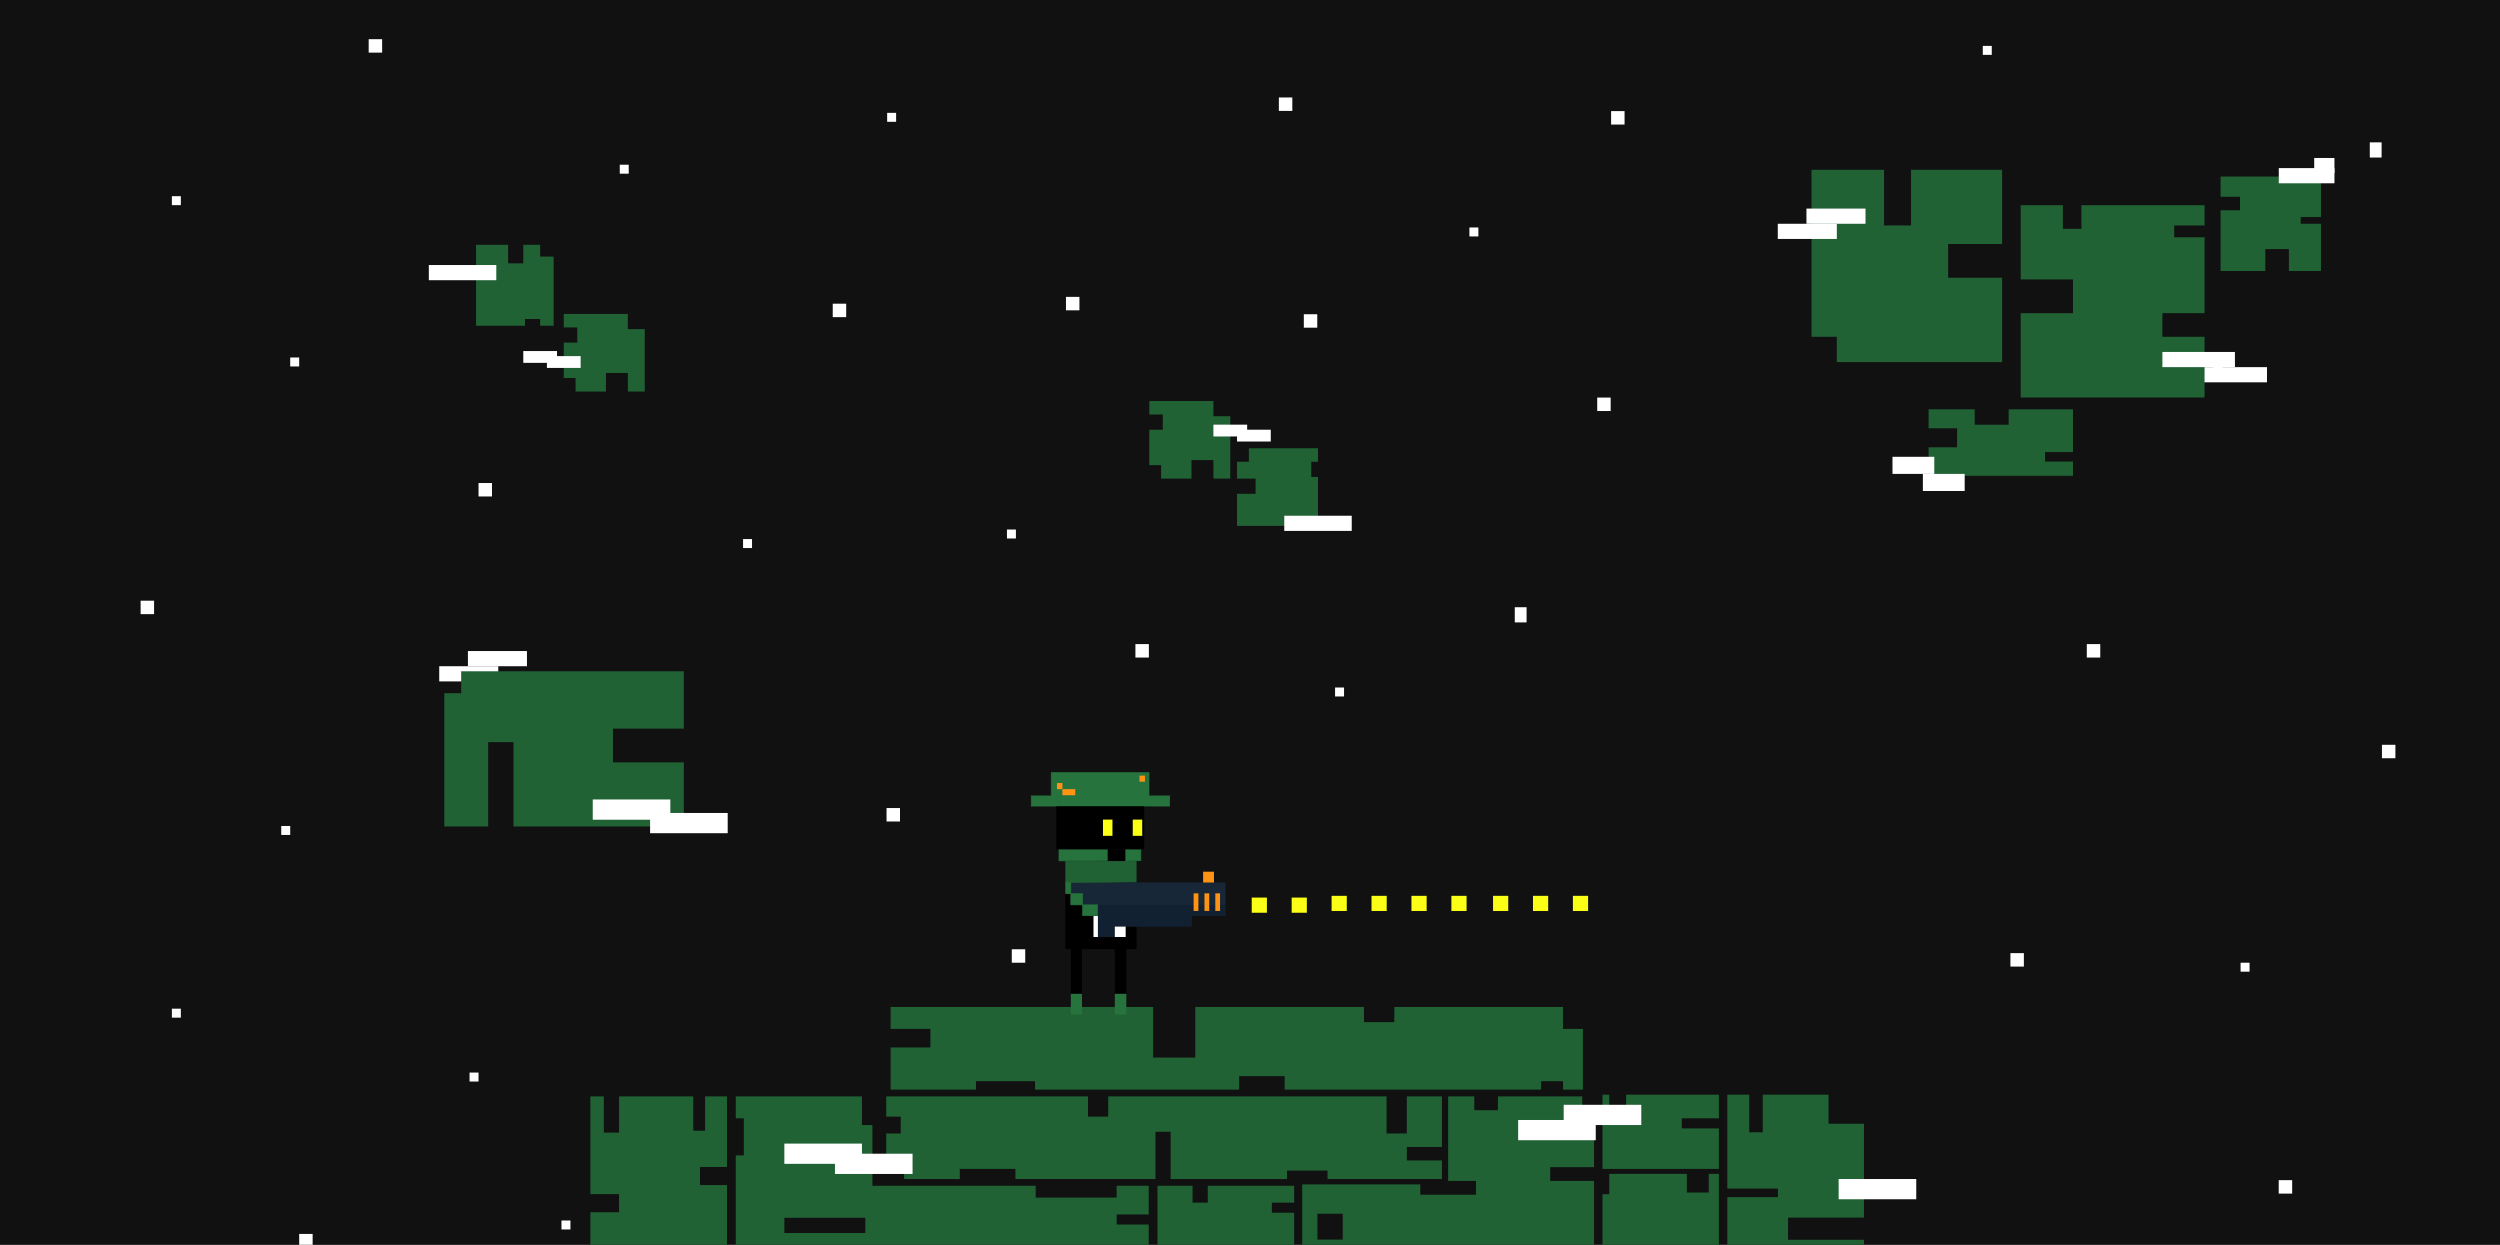 <svg width="1440" height="717" viewBox="0 0 1440 717" fill="none" xmlns="http://www.w3.org/2000/svg">
<rect x="0" y="0" width="1440" height="717" fill="#808080" stroke="none"/>
<g clip-path="url(#clip0_245_158)">
<rect width="1440" height="717" fill="#111111"/>
<rect x="872.508" y="349.76" width="6.802" height="8.744" fill="white"/>
<rect x="1365" y="82" width="6.802" height="8.744" fill="white"/>
<rect x="212.359" y="22.57" width="7.748" height="7.747" fill="white"/>
<rect x="1372" y="429" width="7.748" height="7.747" fill="white"/>
<rect x="928" y="64" width="7.748" height="7.747" fill="white"/>
<rect x="920" y="229" width="7.748" height="7.747" fill="white"/>
<rect x="751" y="181" width="7.748" height="7.747" fill="white"/>
<rect x="736.625" y="56.14" width="7.748" height="7.747" fill="white"/>
<rect x="479.656" y="174.926" width="7.748" height="7.747" fill="white"/>
<rect x="81" y="346" width="7.748" height="7.747" fill="white"/>
<rect x="1158" y="549" width="7.748" height="7.747" fill="white"/>
<rect x="582.785" y="546.78" width="7.748" height="7.747" fill="white"/>
<rect x="510.648" y="465.437" width="7.748" height="7.747" fill="white"/>
<rect x="870.91" y="602.299" width="7.748" height="7.747" fill="white"/>
<rect x="172.332" y="710.757" width="7.748" height="7.747" fill="white"/>
<rect x="846.383" y="131.027" width="5.165" height="5.165" fill="white"/>
<rect x="769" y="396" width="5.165" height="5.165" fill="white"/>
<rect x="755.992" y="668.148" width="5.165" height="5.165" fill="white"/>
<rect x="580" y="305" width="5.165" height="5.165" fill="white"/>
<rect x="270.465" y="617.793" width="5.165" height="5.165" fill="white"/>
<rect x="1142.09" y="26.443" width="5.165" height="5.165" fill="white"/>
<rect x="356.984" y="94.875" width="5.165" height="5.165" fill="white"/>
<rect x="162" y="475.766" width="5.165" height="5.165" fill="white"/>
<rect x="99" y="581" width="5.165" height="5.165" fill="white"/>
<rect x="511" y="65" width="5.165" height="5.165" fill="white"/>
<rect x="428.004" y="310.498" width="5.165" height="5.165" fill="white"/>
<rect x="323.41" y="703.01" width="5.165" height="5.165" fill="white"/>
<rect x="1290.58" y="554.527" width="5.165" height="5.165" fill="white"/>
<rect x="1275" y="207" width="5.165" height="5.165" fill="white"/>
<rect x="167.164" y="205.915" width="5.165" height="5.165" fill="white"/>
<rect x="99" y="113" width="5.165" height="5.165" fill="white"/>
<rect x="1312.54" y="679.769" width="7.748" height="7.747" fill="white"/>
<rect x="654" y="371" width="7.748" height="7.747" fill="white"/>
<rect x="275.637" y="278.219" width="7.748" height="7.747" fill="white"/>
<rect x="614" y="171" width="7.748" height="7.747" fill="white"/>
<rect x="1202" y="371" width="7.748" height="7.747" fill="white"/>
<rect x="1264" y="211.473" width="41.781" height="8.744" fill="white"/>
<path fill-rule="evenodd" clip-rule="evenodd" d="M1043.43 97.8H1085.21V129.862H1100.75V97.8H1153.22V140.549H1122.13V159.98H1153.22V208.557H1058V193.984H1043.43V97.8Z" fill="#206234"/>
<rect x="1040.52" y="120.146" width="34.008" height="8.744" fill="white"/>
<path fill-rule="evenodd" clip-rule="evenodd" d="M1336.87 101.687H1279.06V113.345H1290.23V121.118H1279.06V156.094H1304.81V143.464H1318.41V156.094H1336.87V128.89H1325.21V125.004H1336.87V101.687Z" fill="#206234"/>
<path fill-rule="evenodd" clip-rule="evenodd" d="M1110.87 274.061H1194.04V265.854H1177.96V260.383H1194.04V235.761H1157V244.652H1137.43V235.761H1110.87V246.704H1127.28V257.647H1110.87V274.061Z" fill="#206234"/>
<path fill-rule="evenodd" clip-rule="evenodd" d="M1163.92 118.203H1188.21V131.805H1198.9V118.203H1269.83V129.862H1252.34V136.663H1269.83V180.383H1245.54V193.984H1269.83V228.96H1163.92V180.383H1194.04V160.951H1163.92V118.203Z" fill="#206234"/>
<rect x="1245.54" y="202.728" width="41.781" height="8.744" fill="white"/>
<rect x="1090.07" y="263.118" width="24.076" height="9.848" fill="white"/>
<rect x="1107.58" y="272.967" width="24.076" height="9.848" fill="white"/>
<rect x="1312.58" y="96.829" width="32.065" height="8.744" fill="white"/>
<rect x="1332.98" y="91" width="11.66" height="8.744" fill="white"/>
<rect x="1024" y="128.891" width="34.008" height="8.744" fill="white"/>
<rect x="269.52" y="375" width="34.008" height="8.744" fill="white"/>
<rect x="253" y="383.744" width="34.008" height="8.744" fill="white"/>
<path fill-rule="evenodd" clip-rule="evenodd" d="M712.531 265.976V275.691H723.22V284.435H712.531V302.895H759.171V274.719H755.283V265.975H759.171V258.203H719.335V265.976H712.531Z" fill="#206234"/>
<rect x="739.734" y="297.065" width="38.866" height="8.744" fill="white"/>
<path fill-rule="evenodd" clip-rule="evenodd" d="M686.291 275.691H668.801V267.919H662.001V247.516H669.772V238.772H662.001V231H698.924V239.744H708.641V275.691H698.923V265.004H686.291V275.691Z" fill="#206234"/>
<rect x="698.926" y="244.601" width="19.433" height="6.801" fill="white"/>
<rect x="712.527" y="247.516" width="19.433" height="6.801" fill="white"/>
<path fill-rule="evenodd" clip-rule="evenodd" d="M311.133 141H301.418V151.687H292.673V141H274.21V187.635H302.389V183.748H311.134V187.635H318.906V147.801H311.133V141Z" fill="#206234"/>
<rect x="285.867" y="161.402" width="38.866" height="8.744" transform="rotate(-180 285.867 161.402)" fill="white"/>
<path fill-rule="evenodd" clip-rule="evenodd" d="M349.018 225.524H331.531V217.752H324.728V197.35H332.502V188.606H324.728V180.833H361.651V189.577H371.367V225.524H361.649V214.837H349.018V225.524Z" fill="#206234"/>
<rect x="334.449" y="211.923" width="19.433" height="6.801" transform="rotate(-180 334.449 211.923)" fill="white"/>
<rect x="320.848" y="209.008" width="19.433" height="6.801" transform="rotate(-180 320.848 209.008)" fill="white"/>
<path fill-rule="evenodd" clip-rule="evenodd" d="M255.922 399.288V476.041H281.186V427.463H295.76V476.041H393.896V439.122H353.087V419.691H393.896V386.658H265.637V399.288H255.922Z" fill="#206234"/>
<rect x="419.152" y="479.927" width="44.696" height="11.659" transform="rotate(-180 419.152 479.927)" fill="white"/>
<rect x="386.117" y="472.155" width="44.696" height="11.659" transform="rotate(-180 386.117 472.155)" fill="white"/>
<path fill-rule="evenodd" clip-rule="evenodd" d="M803.137 580.018H900.3V592.648H911.766V627.624H900.3V622.766H887.668V627.624H739.976V619.851H713.741V627.624H596.172V622.766H562.164V627.624H513V603.335H535.93V592.648H513V580.018H664.19V609.164H688.481V580.018H785.647V588.761H803.137V580.018Z" fill="#206234"/>
<path fill-rule="evenodd" clip-rule="evenodd" d="M923.039 687.86V718.092H990.083V676.145H984.255V686.889H971.624V676.145H926.926V687.86H923.039Z" fill="#206234"/>
<path fill-rule="evenodd" clip-rule="evenodd" d="M1007.57 630.539H994.938V684.634H1024.09V689.552H994.938V721.206H1073.64V714.14H1029.92V701.354H1073.64V647.259H1053.24V630.539H1015.34V652.177H1007.57V630.539Z" fill="#206234"/>
<path fill-rule="evenodd" clip-rule="evenodd" d="M638.341 631.51H798.665V652.885H810.325V631.51H830.535V660.657H810.326V668.43H830.535V679.116H764.658V674.259H741.338V679.116H674.292V651.913H665.547V679.116H584.901V673.287H552.837V679.116H520.77V673.287H510.473V652.885H518.826V643.169H510.473V631.51H626.681V643.169H638.341V631.51Z" fill="#206234"/>
<path fill-rule="evenodd" clip-rule="evenodd" d="M399.32 631.51H356.571V652.363H347.826V631.51H340.051V687.813H356.569V698.24H340.051V717.007H418.755V682.6H403.21V672.174H418.755V631.51H406.122V651.321H399.32V631.51Z" fill="#206234"/>
<path fill-rule="evenodd" clip-rule="evenodd" d="M423.801 631.51H496.482V648.027H502.505V683.003H596.56V689.804H643.2V683.003H661.661V699.519H643.202V705.349H661.661V717.007H502.505H423.801V665.515H428.464V644.141H423.801V631.51ZM498.426 701.462H451.787V710.206H498.426V701.462Z" fill="#206234"/>
<path fill-rule="evenodd" clip-rule="evenodd" d="M686.926 683.003H666.715V717.007H745.419V698.548H732.592V692.718H745.419V683.003H695.671V692.718H686.926V683.003Z" fill="#206234"/>
<path fill-rule="evenodd" clip-rule="evenodd" d="M862.793 631.51H911.377V637.476H918.178V672.27H892.913V680.224H918.178V682.212V717.007H750.082V682.212H818.098V688.177H850.162V680.224H834.13V631.51H849.189V639.464H862.793V631.51ZM773.403 699.113H758.828V714.025H773.403V699.113Z" fill="#206234"/>
<path fill-rule="evenodd" clip-rule="evenodd" d="M923.039 630.539H926.924V647.055H936.641V630.539H990.083V644.14H968.705V649.97H990.083V673.287H923.039V630.539Z" fill="#206234"/>
<rect x="525.633" y="676.202" width="44.696" height="11.659" transform="rotate(-180 525.633 676.202)" fill="white"/>
<rect x="496.48" y="670.373" width="44.696" height="11.659" transform="rotate(-180 496.48 670.373)" fill="white"/>
<rect x="945.383" y="648.027" width="44.696" height="11.659" transform="rotate(-180 945.383 648.027)" fill="white"/>
<rect x="919.152" y="656.771" width="44.696" height="11.659" transform="rotate(-180 919.152 656.771)" fill="white"/>
<rect x="1103.76" y="690.775" width="44.696" height="11.659" transform="rotate(-180 1103.76 690.775)" fill="white"/>
<path d="M613.879 546.528V514.958H616.607V521.389H623.429V527.625H629.665V539.902H648.569V533.73H654.416V546.528H648.569V572.25H642.333V546.528H623.039V572.25H616.997V546.528H613.879Z" fill="black" stroke="black" stroke-width="0.39"/>
<path d="M705.674 527.365V521.194H632.59V539.512H641.92V533.535H648.334H686.236V527.365H698.676H705.674Z" fill="#122132" stroke="#122132" stroke-width="0.39"/>
<path d="M705.671 508.528H616.996V514.569H623.817V520.999H705.671V508.528Z" fill="#182738" stroke="#182738" stroke-width="0.39"/>
<path d="M609.98 495.861V489.236H638.045V495.666L609.98 495.861Z" fill="#26733D" stroke="#26733D" stroke-width="0.39"/>
<path d="M613.879 508.333V496.056H654.416V507.966L613.879 508.333Z" fill="#206234" stroke="#206234" stroke-width="0.39"/>
<path d="M613.879 514.764V508.333H616.802V514.764H623.623V521.194H632.199V527.43H623.623V521.194H616.802V514.764H613.879Z" fill="#26733D"/>
<path d="M616.802 514.764H613.879V508.333H616.802V514.764ZM616.802 514.764V521.194H623.623M616.802 514.764H623.623V521.194M623.623 521.194V527.43H632.199V521.194H623.623Z" stroke="#26733D" stroke-width="0.39"/>
<path d="M648.176 495.861V489.236H657.141V495.666L648.176 495.861Z" fill="#26733D" stroke="#26733D" stroke-width="0.39"/>
<path d="M661.822 445H605.499V458.446H594V464.292H673.71V458.446H661.822V445Z" fill="#26733D" stroke="#26733D" stroke-width="0.39"/>
<path d="M608.422 464.487H659.093V489.236H608.422V464.487Z" fill="black"/>
<rect x="643.113" y="489.236" width="5.067" height="6.626" fill="black"/>
<rect x="638.047" y="489.236" width="5.067" height="6.626" fill="black"/>
<rect x="652.469" y="472.087" width="5.457" height="9.354" fill="#FAFF15"/>
<rect x="635.316" y="472.087" width="5.457" height="9.354" fill="#FAFF15"/>
<rect x="608.812" y="451.041" width="3.118" height="3.508" fill="#FF9315"/>
<rect x="656.363" y="446.754" width="3.118" height="3.508" fill="#FF9315"/>
<rect x="611.93" y="454.549" width="7.406" height="3.508" fill="#FF9315"/>
<rect x="693.781" y="514.569" width="2.728" height="10.133" fill="#FF9315"/>
<rect x="693.004" y="502.097" width="6.236" height="6.236" fill="#FF9315"/>
<rect x="687.547" y="514.569" width="2.728" height="10.133" fill="#FF9315"/>
<rect x="700.02" y="514.569" width="2.728" height="10.133" fill="#FF9315"/>
<path d="M616.801 572.446H623.232V584.333H616.801V572.446Z" fill="#26733D"/>
<path d="M642.137 572.446H648.763V584.333H642.137V572.446Z" fill="#26733D"/>
<path d="M632.393 527.625H629.859V539.707H632.393V527.625Z" fill="white"/>
<path d="M648.373 533.733L642.137 533.725V539.707H648.373V533.733Z" fill="white"/>
<rect x="721" y="517" width="8.745" height="8.744" fill="#FAFF15"/>
<rect x="744" y="517" width="8.745" height="8.744" fill="#FAFF15"/>
<rect x="767" y="516" width="8.745" height="8.744" fill="#FAFF15"/>
<rect x="790" y="516" width="8.745" height="8.744" fill="#FAFF15"/>
<rect x="813" y="516" width="8.745" height="8.744" fill="#FAFF15"/>
<rect x="836" y="516" width="8.745" height="8.744" fill="#FAFF15"/>
<rect x="860" y="516" width="8.745" height="8.744" fill="#FAFF15"/>
<rect x="883" y="516" width="8.745" height="8.744" fill="#FAFF15"/>
<rect x="906" y="516" width="8.745" height="8.744" fill="#FAFF15"/>
</g>
<defs>
<clipPath id="clip0_245_158">
<rect width="1440" height="717" fill="white"/>
</clipPath>
</defs>
</svg>
